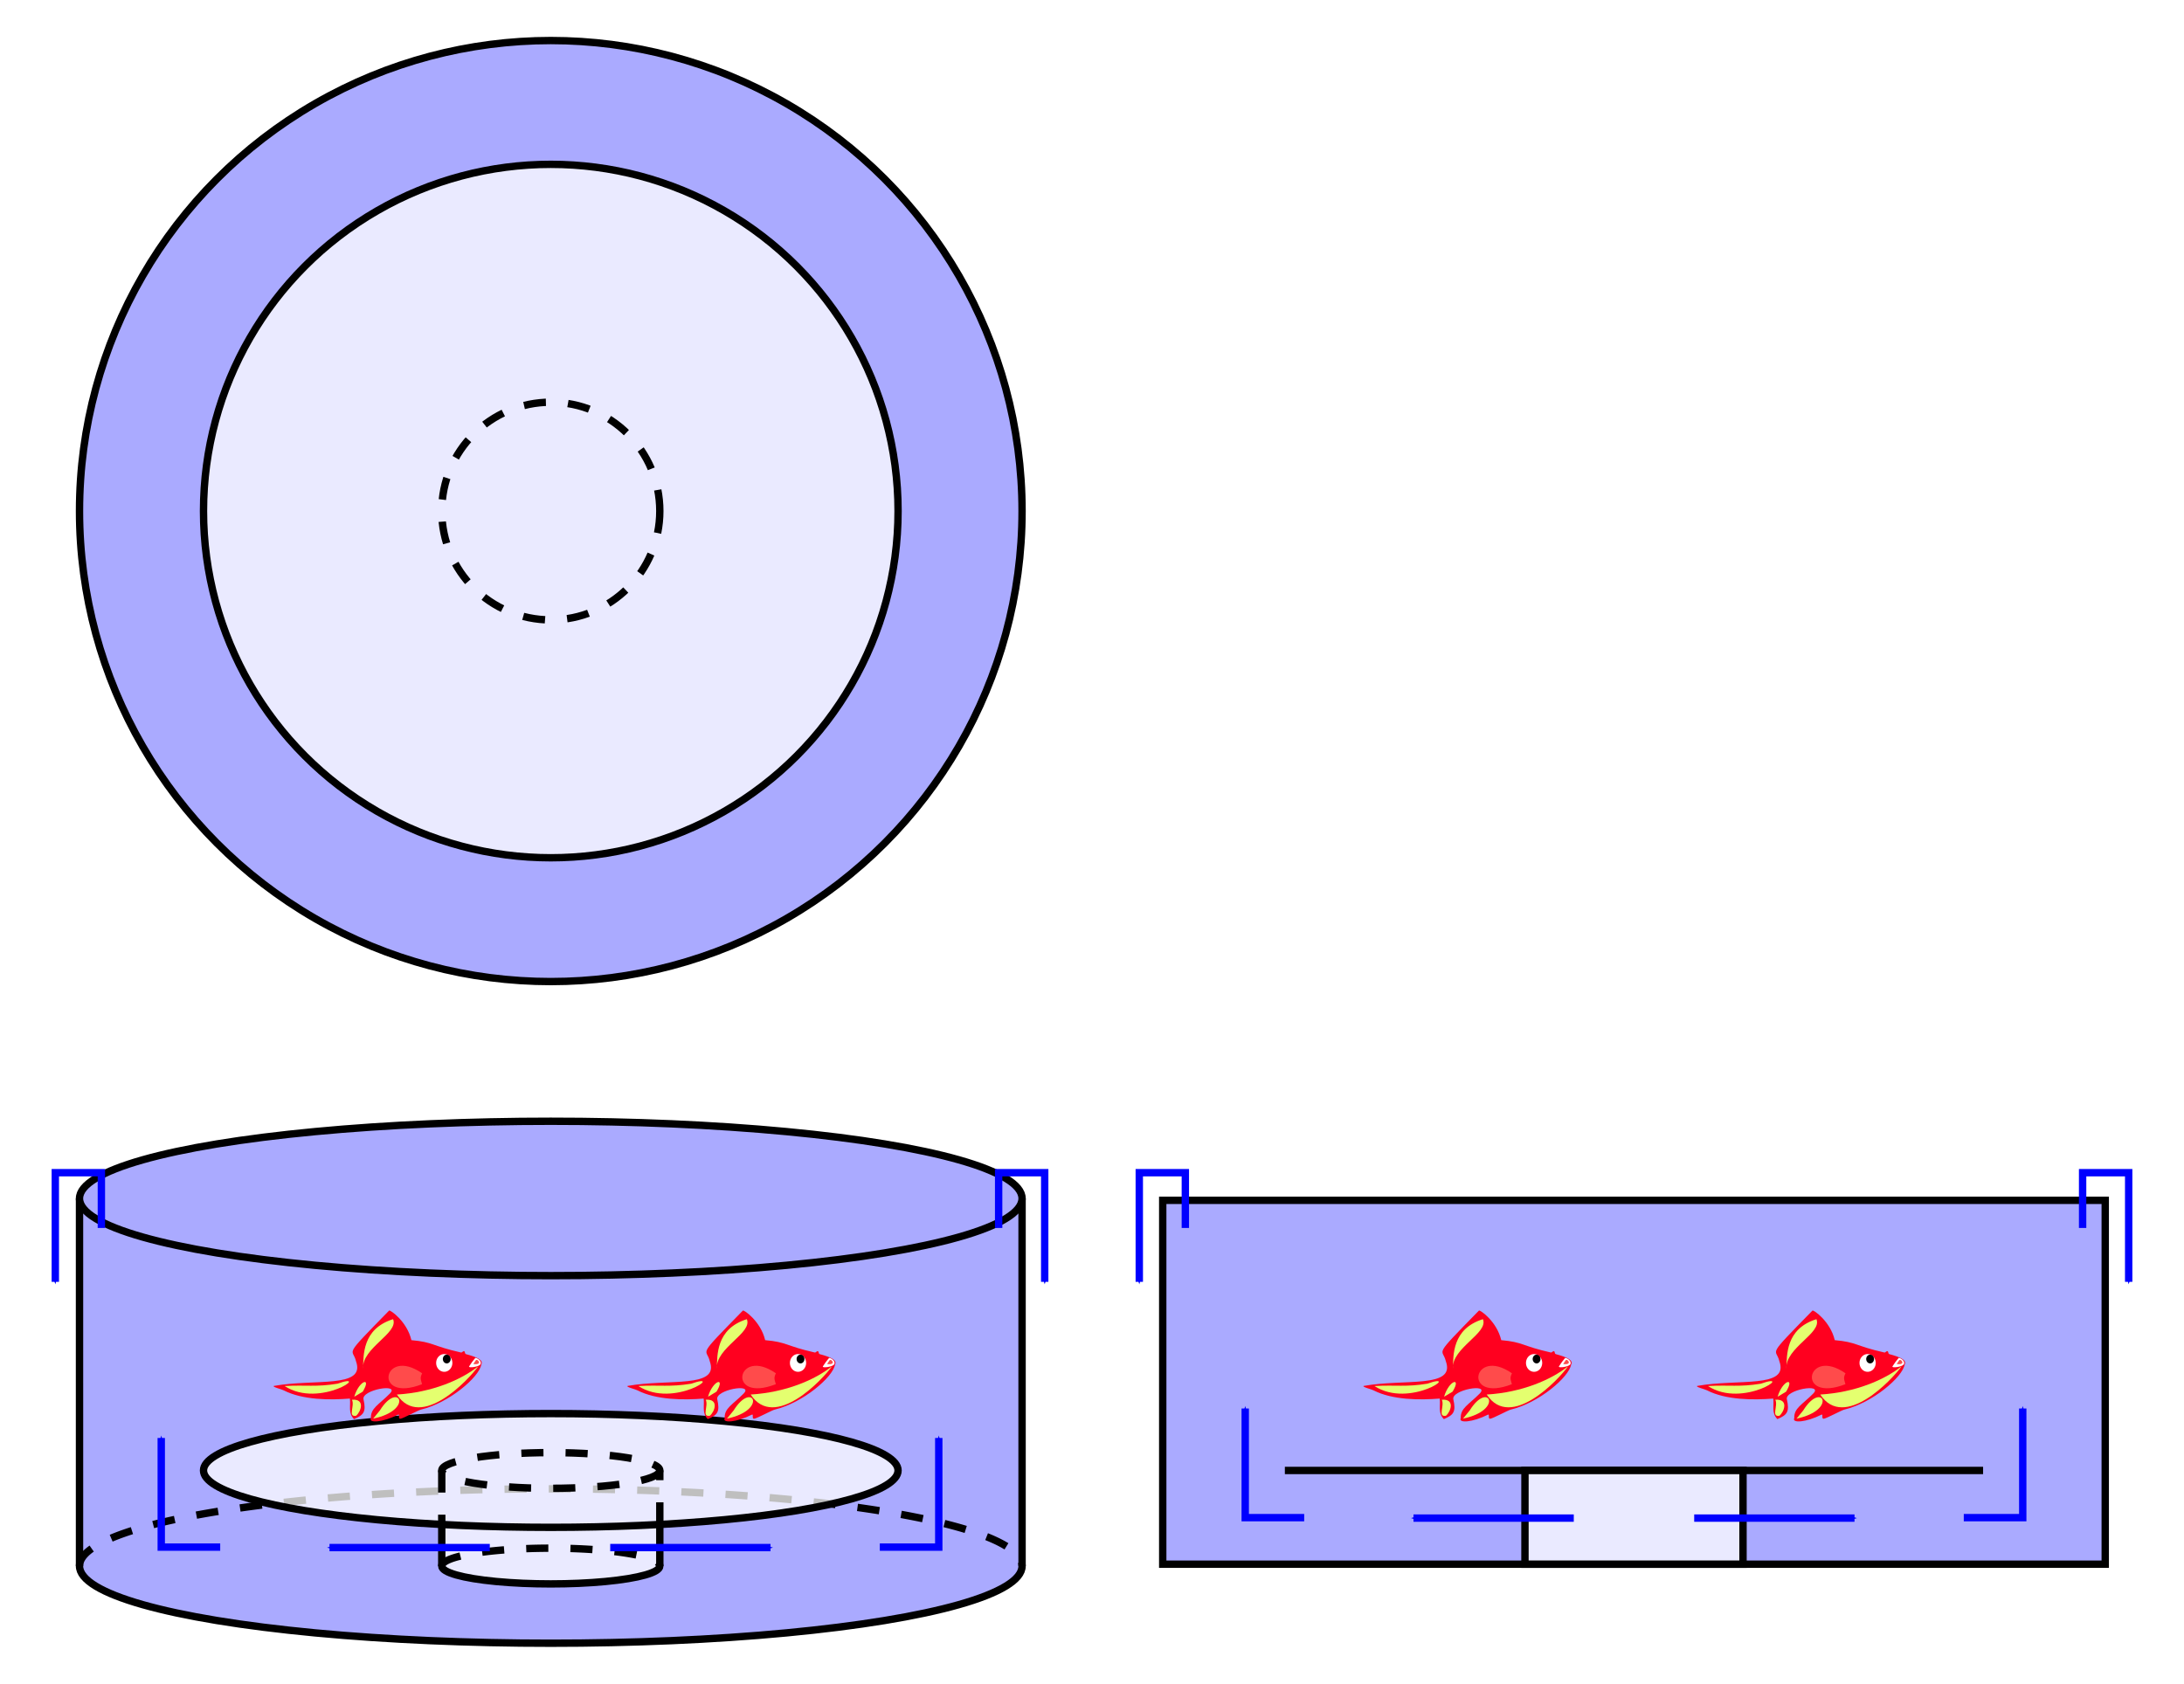 <?xml version='1.0' encoding='UTF-8' standalone='no'?>
<svg xmlns:cc="http://creativecommons.org/ns#" xmlns:dc="http://purl.org/dc/elements/1.1/" sodipodi:docname="201610_opticalanlyartaquarium_bowl_diagram.svg" height="228.5" xmlns:inkscape="http://www.inkscape.org/namespaces/inkscape" xmlns:rdf="http://www.w3.org/1999/02/22-rdf-syntax-ns#" xmlns:sodipodi="http://sodipodi.sourceforge.net/DTD/sodipodi-0.dtd" xmlns:svg="http://www.w3.org/2000/svg" version="1.1" inkscape:version="0.91 r13725" viewBox="0 0 296.334 228.5" width="296.334" xmlns:xlink="http://www.w3.org/1999/xlink" xmlns="http://www.w3.org/2000/svg">
  <sodipodi:namedview bordercolor="#666666" borderopacity="1" inkscape:current-layer="svg13824" inkscape:cx="320.03877" inkscape:cy="45.55637" fit-margin-bottom="5" fit-margin-left="5" fit-margin-right="5" fit-margin-top="5" gridtolerance="10" guidetolerance="10" objecttolerance="10" pagecolor="#ffffff" inkscape:pageopacity="0" inkscape:pageshadow="2" showgrid="false" inkscape:window-height="634" inkscape:window-maximized="0" inkscape:window-width="1042" inkscape:window-x="734" inkscape:window-y="356" inkscape:zoom="1"/>
  <defs>
    <marker id="marker8498" inkscape:isstock="true" orient="auto" refX="0" refY="0" inkscape:stockid="Arrow1Mend" style="overflow:visible">
      <path inkscape:connector-curvature="0" d="M 0,0 5,-5 -12.5,0 5,5 0,0 Z" style="fill:#0000ff;fill-opacity:1;fill-rule:evenodd;stroke:#0000ff;stroke-width:1pt;stroke-opacity:1" transform="matrix(-0.4,0,0,-0.4,-4,0)"/>
    </marker>
    <marker id="marker8574" inkscape:isstock="true" orient="auto" refX="0" refY="0" inkscape:stockid="Arrow1Mend" style="overflow:visible">
      <path inkscape:connector-curvature="0" d="M 0,0 5,-5 -12.5,0 5,5 0,0 Z" style="fill:#0000ff;fill-opacity:1;fill-rule:evenodd;stroke:#0000ff;stroke-width:1pt;stroke-opacity:1" transform="matrix(-0.4,0,0,-0.4,-4,0)"/>
    </marker>
    <marker id="marker8750" inkscape:isstock="true" orient="auto" refX="0" refY="0" inkscape:stockid="Arrow1Mend" style="overflow:visible">
      <path inkscape:connector-curvature="0" d="M 0,0 5,-5 -12.5,0 5,5 0,0 Z" style="fill:#0000ff;fill-opacity:1;fill-rule:evenodd;stroke:#0000ff;stroke-width:1pt;stroke-opacity:1" transform="matrix(-0.4,0,0,-0.4,-4,0)"/>
    </marker>
    <marker id="marker8662" inkscape:isstock="true" orient="auto" refX="0" refY="0" inkscape:stockid="Arrow1Mend" style="overflow:visible">
      <path inkscape:connector-curvature="0" d="M 0,0 5,-5 -12.5,0 5,5 0,0 Z" style="fill:#0000ff;fill-opacity:1;fill-rule:evenodd;stroke:#0000ff;stroke-width:1pt;stroke-opacity:1" transform="matrix(-0.4,0,0,-0.4,-4,0)"/>
    </marker>
    <marker inkscape:collect="always" id="marker9860" inkscape:isstock="true" orient="auto" refX="0" refY="0" inkscape:stockid="Arrow1Mend" style="overflow:visible">
      <path inkscape:connector-curvature="0" d="M 0,0 5,-5 -12.5,0 5,5 0,0 Z" style="fill:#0000ff;fill-opacity:1;fill-rule:evenodd;stroke:#0000ff;stroke-width:1pt;stroke-opacity:1" transform="matrix(-0.4,0,0,-0.4,-4,0)"/>
    </marker>
    <marker id="marker10310" inkscape:isstock="true" orient="auto" refX="0" refY="0" inkscape:stockid="Arrow1Mend" style="overflow:visible">
      <path inkscape:connector-curvature="0" d="M 0,0 5,-5 -12.5,0 5,5 0,0 Z" style="fill:#0000ff;fill-opacity:1;fill-rule:evenodd;stroke:#0000ff;stroke-width:1pt;stroke-opacity:1" transform="matrix(-0.4,0,0,-0.4,-4,0)"/>
    </marker>
    <marker inkscape:collect="always" id="Arrow1Mend" inkscape:isstock="true" orient="auto" refX="0" refY="0" inkscape:stockid="Arrow1Mend" style="overflow:visible">
      <path inkscape:connector-curvature="0" d="M 0,0 5,-5 -12.5,0 5,5 0,0 Z" style="fill:#0000ff;fill-opacity:1;fill-rule:evenodd;stroke:#0000ff;stroke-width:1pt;stroke-opacity:1" transform="matrix(-0.4,0,0,-0.4,-4,0)"/>
    </marker>
    <marker inkscape:collect="always" id="marker8798" inkscape:isstock="true" orient="auto" refX="0" refY="0" inkscape:stockid="Arrow1Mend" style="overflow:visible">
      <path inkscape:connector-curvature="0" d="M 0,0 5,-5 -12.5,0 5,5 0,0 Z" style="fill:#0000ff;fill-opacity:1;fill-rule:evenodd;stroke:#0000ff;stroke-width:1pt;stroke-opacity:1" transform="matrix(-0.4,0,0,-0.4,-4,0)"/>
    </marker>
    <marker inkscape:collect="always" id="marker8960" inkscape:isstock="true" orient="auto" refX="0" refY="0" inkscape:stockid="Arrow1Mend" style="overflow:visible">
      <path inkscape:connector-curvature="0" d="M 0,0 5,-5 -12.5,0 5,5 0,0 Z" style="fill:#0000ff;fill-opacity:1;fill-rule:evenodd;stroke:#0000ff;stroke-width:1pt;stroke-opacity:1" transform="matrix(-0.4,0,0,-0.4,-4,0)"/>
    </marker>
    <marker inkscape:collect="always" id="marker9632" inkscape:isstock="true" orient="auto" refX="0" refY="0" inkscape:stockid="Arrow1Mend" style="overflow:visible">
      <path inkscape:connector-curvature="0" d="M 0,0 5,-5 -12.5,0 5,5 0,0 Z" style="fill:#0000ff;fill-opacity:1;fill-rule:evenodd;stroke:#0000ff;stroke-width:1pt;stroke-opacity:1" transform="matrix(-0.4,0,0,-0.4,-4,0)"/>
    </marker>
    <marker inkscape:isstock="true" orient="auto" refX="0" refY="0" inkscape:stockid="Arrow1Mend" style="overflow:visible">
      <path inkscape:connector-curvature="0" d="M 0,0 5,-5 -12.5,0 5,5 0,0 Z" style="fill:#0000ff;fill-opacity:1;fill-rule:evenodd;stroke:#0000ff;stroke-width:1pt;stroke-opacity:1" transform="matrix(-0.4,0,0,-0.4,-4,0)"/>
    </marker>
  </defs>
  <g transform="translate(-89.212,-289.362)">
    <path inkscape:connector-curvature="0" d="m 227.89,452.001 -1e-5,49.885 c 0,3.743 -12.188,7.201 -31.972,9.072 -19.785,1.871 -44.16,1.871 -63.945,0 -19.785,-1.871 -31.972,-5.33 -31.972,-9.072 L 100,452.001" sodipodi:nodetypes="ccsscc" style="fill:#aaaaff;stroke:#000000;stroke-width:1"/>
    <path sodipodi:cx="163.94496" sodipodi:cy="501.88632" d="m 100,501.886 a 63.945,10.476 0 0 1 63.945,-10.476 63.945,10.476 0 0 1 63.945,10.476" sodipodi:end="0" sodipodi:open="true" sodipodi:rx="63.944969" sodipodi:ry="10.475905" sodipodi:start="3.1415927" style="fill:none;fill-rule:evenodd;stroke:#000000;stroke-width:1;stroke-dasharray:3, 3" sodipodi:type="arc"/>
    <path inkscape:connector-curvature="0" d="m 149.152,496.24 0,5.647 c 0,0.866 2.82,1.666 7.397,2.099 4.577,0.433 10.215,0.433 14.792,0 4.577,-0.433 7.397,-1.233 7.397,-2.099 l 0,-5.651" sodipodi:nodetypes="cssssc" style="fill:#ffffff;fill-opacity:0.75;stroke:#000000;stroke-width:1"/>
    <ellipse cx="163.945" cy="488.916" rx="47.12" ry="7.72" style="fill:#ffffff;fill-opacity:0.75;stroke:#000000;stroke-width:1"/>
    <ellipse cx="163.945" cy="488.916" rx="14.793" ry="2.423" style="fill:none;fill-rule:evenodd;stroke:#000000;stroke-width:1;stroke-dasharray:3, 3"/>
    <path sodipodi:cx="163.94496" sodipodi:cy="501.88644" d="m 149.152,501.886 a 14.793,2.423 0 0 1 14.793,-2.423 14.793,2.423 0 0 1 14.793,2.423" sodipodi:end="0" sodipodi:open="true" sodipodi:rx="14.792865" sodipodi:ry="2.4234691" sodipodi:start="3.1415927" style="fill:none;fill-rule:evenodd;stroke:#000000;stroke-width:1;stroke-dasharray:3, 3" sodipodi:type="arc"/>
    <path inkscape:connector-curvature="0" d="m 149.152,488.916 0,7.324" sodipodi:nodetypes="cc" style="fill:none;fill-rule:evenodd;stroke:#000000;stroke-width:1;stroke-dasharray:3, 3"/>
    <path inkscape:connector-curvature="0" d="m 178.738,496.236 0,-7.32" sodipodi:nodetypes="cc" style="fill:none;fill-rule:evenodd;stroke:#000000;stroke-width:1;stroke-dasharray:3, 3"/>
    <ellipse cx="163.945" cy="452.001" rx="63.945" ry="10.476" style="fill:#aaaaff;stroke:#000000;stroke-width:1"/>
  </g>
  <g transform="translate(-89.212,-289.362)">
    <rect height="49.381" style="fill:#aaaaff;stroke:#000000;stroke-width:1" width="127.884" x="246.975" y="452.256"/>
    <path inkscape:connector-curvature="0" d="m 263.547,488.916 94.74,0" style="fill:none;stroke:#000000;stroke-width:1"/>
    <rect height="12.721" style="fill:#ffffff;fill-opacity:0.75;stroke:#000000;stroke-width:1" width="29.586" x="296.125" y="488.916"/>
  </g>
  <g transform="translate(-89.212,-289.362)">
    <ellipse cx="163.945" cy="358.716" rx="63.945" ry="63.853" style="fill:#aaaaff;stroke:#000000;stroke-width:1"/>
    <ellipse cx="163.945" cy="358.716" rx="47.12" ry="47.053" style="fill:#ffffff;fill-opacity:0.75;stroke:#000000;stroke-width:1"/>
    <ellipse cx="163.945" cy="358.716" rx="14.793" ry="14.772" style="fill:none;fill-rule:evenodd;stroke:#000000;stroke-width:1;stroke-dasharray:3, 3"/>
  </g>
  <g transform="translate(57.288,-51.093)">
    <path inkscape:connector-curvature="0" d="m 156.248,257.112 -21.75,0" style="fill:#0000ff;fill-rule:evenodd;stroke:#0000ff;stroke-width:1;stroke-linecap:butt;stroke-linejoin:miter;stroke-miterlimit:4;stroke-dasharray:none;stroke-opacity:1;marker-end:url(#Arrow1Mend)"/>
    <path inkscape:connector-curvature="0" d="m 172.588,257.112 21.75,0" style="fill:#0000ff;fill-rule:evenodd;stroke:#0000ff;stroke-width:1;stroke-linecap:butt;stroke-linejoin:miter;stroke-miterlimit:4;stroke-dasharray:none;stroke-opacity:1;marker-end:url(#marker8798)"/>
    <path inkscape:connector-curvature="0" d="m 119.67,257.05 -8,0 0,-14.812" sodipodi:nodetypes="ccc" style="fill:none;fill-rule:evenodd;stroke:#0000ff;stroke-width:1;stroke-linecap:butt;stroke-linejoin:miter;stroke-miterlimit:4;stroke-dasharray:none;stroke-opacity:1;marker-end:url(#marker8960)"/>
    <path inkscape:connector-curvature="0" d="m 209.165,257.05 8,0 0,-14.812" sodipodi:nodetypes="ccc" style="fill:none;fill-rule:evenodd;stroke:#0000ff;stroke-width:1;stroke-linecap:butt;stroke-linejoin:miter;stroke-miterlimit:4;stroke-dasharray:none;stroke-opacity:1;marker-end:url(#marker9632)"/>
    <path inkscape:connector-curvature="0" d="m 103.545,217.737 0,-7.5 -6.25,0 0,14.812" sodipodi:nodetypes="cccc" style="fill:none;fill-rule:evenodd;stroke:#0000ff;stroke-width:1;stroke-linecap:butt;stroke-linejoin:miter;stroke-miterlimit:4;stroke-dasharray:none;stroke-opacity:1;marker-end:url(#marker9860)"/>
    <path inkscape:connector-curvature="0" d="m 225.29,217.737 0,-7.5 6.25,0 0,14.812" sodipodi:nodetypes="cccc" style="fill:none;fill-rule:evenodd;stroke:#0000ff;stroke-width:1;stroke-linecap:butt;stroke-linejoin:miter;stroke-miterlimit:4;stroke-dasharray:none;stroke-opacity:1;marker-end:url(#marker10310)"/>
  </g>
  <g id="g10584" transform="matrix(0.033,0,0,0.033,58.635,175.266)">
    <g transform="matrix(0.874,0,0,0.852,-399.953,-408.906)"/>
    <g transform="matrix(0.582,0,0,0.482,-63.004,186.724)">
      <g transform="translate(2.196,-2.07)">
        <g>
          <path inkscape:connector-curvature="0" d="m 332.59,123.878 c 7.988,7.424 2.475,22.033 13.036,25.443 71.64,23.133 125.276,49.467 107.446,88.64 -13.758,106.646 -226.53,326.857 -426.863,384.738 -18.616,5.379 -124.998,74.714 -143.53,77.479 -21.04,3.139 -1.944,-43.82 -17.442,-34.403 -108.989,66.229 -210.272,73.915 -191.815,29.552 -2.826,-86.096 55.433,-113.691 133.838,-209.861 74.253,-91.078 -201.18,-31.869 -186.118,48.9 19.782,106.078 2.6,133.585 -66.919,169.111 -42.822,-50.666 -22.704,-111.931 -29.277,-175.224 -141.81,13.558 -333.23,12.797 -467.296,-69.924 -10.456,-8.15 -84.784,-29.824 -70.146,-37.974 287.718,-62.689 650.871,23.581 580.519,-210.777 -21.978,-117.153 -100.329,-19.645 233.918,-432.065 6.821,-8.416 126.378,91.647 157.561,252.414 155.612,16.135 144.206,49.069 349.908,105.14 8.8,2.399 13.589,-13.753 23.18,-11.19 z" sodipodi:nodetypes="cscssscsscccccscsc" style="fill:#ff001f;fill-opacity:1;stroke:#000000;stroke-width:0;stroke-linecap:butt;stroke-linejoin:miter;stroke-miterlimit:4;stroke-dasharray:none;stroke-opacity:1"/>
          <g transform="matrix(0.516,0,0,0.528,118.009,-205.334)">
            <g transform="matrix(1.918,0,0,1.625,-314.618,472.229)">
              <g transform="matrix(4.67,0,0,6.708,-358.176,-1116.866)" inkscape:transform-center-x="-389.56878" inkscape:transform-center-y="-484.61527"/>
            </g>
            <g transform="matrix(0.401,0,0,0.326,118.52,449.472)">
              <g transform="matrix(0.798,0,0,1.277,157.374,-602.705)">
                <path sodipodi:cx="543.06378" sodipodi:cy="-191.86833" d="m 607.657,-191.868 a 64.593,57.416 0 0 1 -64.234,57.416 64.593,57.416 0 0 1 -64.949,-56.777 64.593,57.416 0 0 1 63.511,-58.047 64.593,57.416 0 0 1 65.656,56.131" sodipodi:end="6.2609274" sodipodi:open="true" sodipodi:rx="64.593491" sodipodi:ry="57.416435" sodipodi:start="0" style="fill:#ffffff;fill-opacity:1;fill-rule:nonzero;stroke:#ffffff;stroke-width:0;stroke-linecap:round;stroke-linejoin:round;stroke-miterlimit:4;stroke-dasharray:none;stroke-dashoffset:0;stroke-opacity:1" transform="matrix(5.365,0,0,5.995,-3035.053,2496.61)" sodipodi:type="arc"/>
                <path sodipodi:cx="-789.47601" sodipodi:cy="-94.978104" d="m -775.122,-94.978 a 14.354,13.158 0 0 1 -14.274,13.158 14.354,13.158 0 0 1 -14.433,-13.011 14.354,13.158 0 0 1 14.114,-13.303 14.354,13.158 0 0 1 14.59,12.863" sodipodi:end="6.2609274" sodipodi:open="true" sodipodi:rx="14.354109" sodipodi:ry="13.157933" sodipodi:start="0" style="fill:#000000;fill-opacity:1;fill-rule:nonzero;stroke:#ffffff;stroke-width:0;stroke-linecap:round;stroke-linejoin:round;stroke-miterlimit:4;stroke-dasharray:none;stroke-dashoffset:0;stroke-opacity:1" transform="matrix(11.617,0,0,12.887,9156.425,2419.247)" sodipodi:type="arc"/>
              </g>
            </g>
          </g>
          <path inkscape:connector-curvature="0" d="m 498.25,847.014 c -18.689,44.399 -11.648,60.715 -0.772,109.008 C 94.395,1150.728 179.512,572.252 498.25,847.014 Z" sodipodi:nodetypes="ccc" style="fill:#ff4b4b;fill-opacity:1;stroke:#000000;stroke-width:0;stroke-linecap:butt;stroke-linejoin:miter;stroke-miterlimit:4;stroke-dasharray:none;stroke-opacity:1" transform="matrix(0.874,0,0,0.852,-399.953,-408.906)"/>
          <path inkscape:connector-curvature="0" d="m -382.199,273.053 c -9.14,-177.924 253.85,-302.818 212.24,-422.166 -219.53,83.326 -208.385,310.565 -212.24,422.166 z" sodipodi:nodetypes="ccc" style="fill:#e4ff6f;fill-opacity:1;stroke:#000000;stroke-width:0;stroke-linecap:butt;stroke-linejoin:miter;stroke-miterlimit:4;stroke-dasharray:none;stroke-opacity:1"/>
          <path inkscape:connector-curvature="0" d="m -263.32,629.699 -47.226,69.809 c 293.808,-74.135 179.632,-327.817 47.226,-69.809 z" sodipodi:nodetypes="ccc" style="fill:#e4ff6f;fill-opacity:1;stroke:#000000;stroke-width:0;stroke-linecap:butt;stroke-linejoin:miter;stroke-miterlimit:4;stroke-dasharray:none;stroke-opacity:1"/>
          <path inkscape:connector-curvature="0" d="m -936.339,421.193 c 250.111,196.973 620.639,-125.335 373.631,-19.81 -152.383,30.043 -219.788,9.548 -373.631,19.81 z" sodipodi:nodetypes="ccc" style="fill:#e4ff6f;fill-opacity:1;stroke:#000000;stroke-width:0;stroke-linecap:butt;stroke-linejoin:miter;stroke-miterlimit:4;stroke-dasharray:none;stroke-opacity:1"/>
          <path inkscape:connector-curvature="0" d="m -50.524,628.871 c 0,0 46.915,-32.48 68.568,-50.524 75.189,-153.311 -29.386,-114.913 -68.568,50.524 z" sodipodi:nodetypes="ccc" style="fill:#e4ff6f;fill-opacity:1;stroke:#000000;stroke-width:0;stroke-linecap:butt;stroke-linejoin:miter;stroke-miterlimit:4;stroke-dasharray:none;stroke-opacity:1" transform="matrix(0.874,0,0,0.852,-399.953,-23.644)"/>
          <path inkscape:connector-curvature="0" d="M -142.903,493.926 C 26.446,805.596 369.294,360.567 431.981,252.351 311.056,368.919 105.798,475.391 -142.903,493.926 Z" sodipodi:nodetypes="ccc" style="fill:#e4ff6f;fill-opacity:1;stroke:#000000;stroke-width:0;stroke-linecap:butt;stroke-linejoin:miter;stroke-miterlimit:4;stroke-dasharray:none;stroke-opacity:1"/>
          <path inkscape:connector-curvature="0" d="m -460.401,538.052 c 21.421,52.456 -31.706,149.252 28.871,137.136 33.385,-32.822 68.747,-145.37 -28.871,-137.136 z" sodipodi:nodetypes="ccc" style="fill:#e4ff6f;fill-opacity:1;stroke:#000000;stroke-width:0;stroke-linecap:butt;stroke-linejoin:miter;stroke-miterlimit:4;stroke-dasharray:none;stroke-opacity:1"/>
          <g transform="matrix(0.332,0,0,0.369,700.3,259.261)">
            <g transform="matrix(1.685,0,0,0.938,450.278,115.006)">
              <path inkscape:connector-curvature="0" d="m -783.343,-348.949 c 33.382,10.985 76.128,79.185 68.083,142.833 -5.861,79.887 -173.328,121.485 -144.951,60.031 22.687,-71.312 48.409,-137.482 76.868,-202.864 z" sodipodi:nodetypes="cccc" style="fill:#ffffff;fill-opacity:1;stroke:#000000;stroke-width:0;stroke-linecap:butt;stroke-linejoin:miter;stroke-miterlimit:4;stroke-dasharray:none;stroke-opacity:1"/>
              <path inkscape:connector-curvature="0" d="m -809.482,-196.86 c 2.196,-8.28 29.229,-85.145 29.229,-85.145 18.011,-72.892 100.769,119.067 -29.229,85.145 z" sodipodi:nodetypes="ccc" style="fill:#fd4c4c;fill-opacity:1;stroke:#000000;stroke-width:0;stroke-linecap:butt;stroke-linejoin:miter;stroke-miterlimit:4;stroke-dasharray:none;stroke-opacity:1"/>
            </g>
          </g>
        </g>
      </g>
    </g>
  </g>
  <use height="100%" xlink:href="#g10584" transform="translate(48,1.4980957e-6)" width="100%" x="0" y="0"/>
  <use height="100%" xlink:href="#g10584" transform="translate(147.873,1.4980957e-6)" width="100%" x="0" y="0"/>
  <use height="100%" xlink:href="#g10584" transform="translate(193.127,1.4980957e-6)" width="100%" x="0" y="0"/>
  <g transform="translate(-89.79,-51.093)">
    <path inkscape:connector-curvature="0" d="m 156.248,261.112 -21.75,0" style="fill:#0000ff;fill-rule:evenodd;stroke:#0000ff;stroke-width:1;stroke-linecap:butt;stroke-linejoin:miter;stroke-miterlimit:4;stroke-dasharray:none;stroke-opacity:1;marker-end:url(#marker8498)"/>
    <path inkscape:connector-curvature="0" d="m 172.588,261.112 21.75,0" style="fill:#0000ff;fill-rule:evenodd;stroke:#0000ff;stroke-width:1;stroke-linecap:butt;stroke-linejoin:miter;stroke-miterlimit:4;stroke-dasharray:none;stroke-opacity:1;marker-end:url(#marker8574)"/>
    <path inkscape:connector-curvature="0" d="m 119.67,261.05 -8,0 0,-14.812" sodipodi:nodetypes="ccc" style="fill:none;fill-rule:evenodd;stroke:#0000ff;stroke-width:1;stroke-linecap:butt;stroke-linejoin:miter;stroke-miterlimit:4;stroke-dasharray:none;stroke-opacity:1;marker-end:url(#marker8750)"/>
    <path inkscape:connector-curvature="0" d="m 209.165,261.05 8,0 0,-14.812" sodipodi:nodetypes="ccc" style="fill:none;fill-rule:evenodd;stroke:#0000ff;stroke-width:1;stroke-linecap:butt;stroke-linejoin:miter;stroke-miterlimit:4;stroke-dasharray:none;stroke-opacity:1;marker-end:url(#marker8662)"/>
    <path inkscape:connector-curvature="0" d="m 103.545,217.737 0,-7.5 -6.25,0 0,14.812" sodipodi:nodetypes="cccc" style="fill:none;fill-rule:evenodd;stroke:#0000ff;stroke-width:1;stroke-linecap:butt;stroke-linejoin:miter;stroke-miterlimit:4;stroke-dasharray:none;stroke-opacity:1;marker-end:url(#marker9860)"/>
    <path inkscape:connector-curvature="0" d="m 225.29,217.737 0,-7.5 6.25,0 0,14.812" sodipodi:nodetypes="cccc" style="fill:none;fill-rule:evenodd;stroke:#0000ff;stroke-width:1;stroke-linecap:butt;stroke-linejoin:miter;stroke-miterlimit:4;stroke-dasharray:none;stroke-opacity:1;marker-end:url(#marker10310)"/>
  </g>
</svg>
